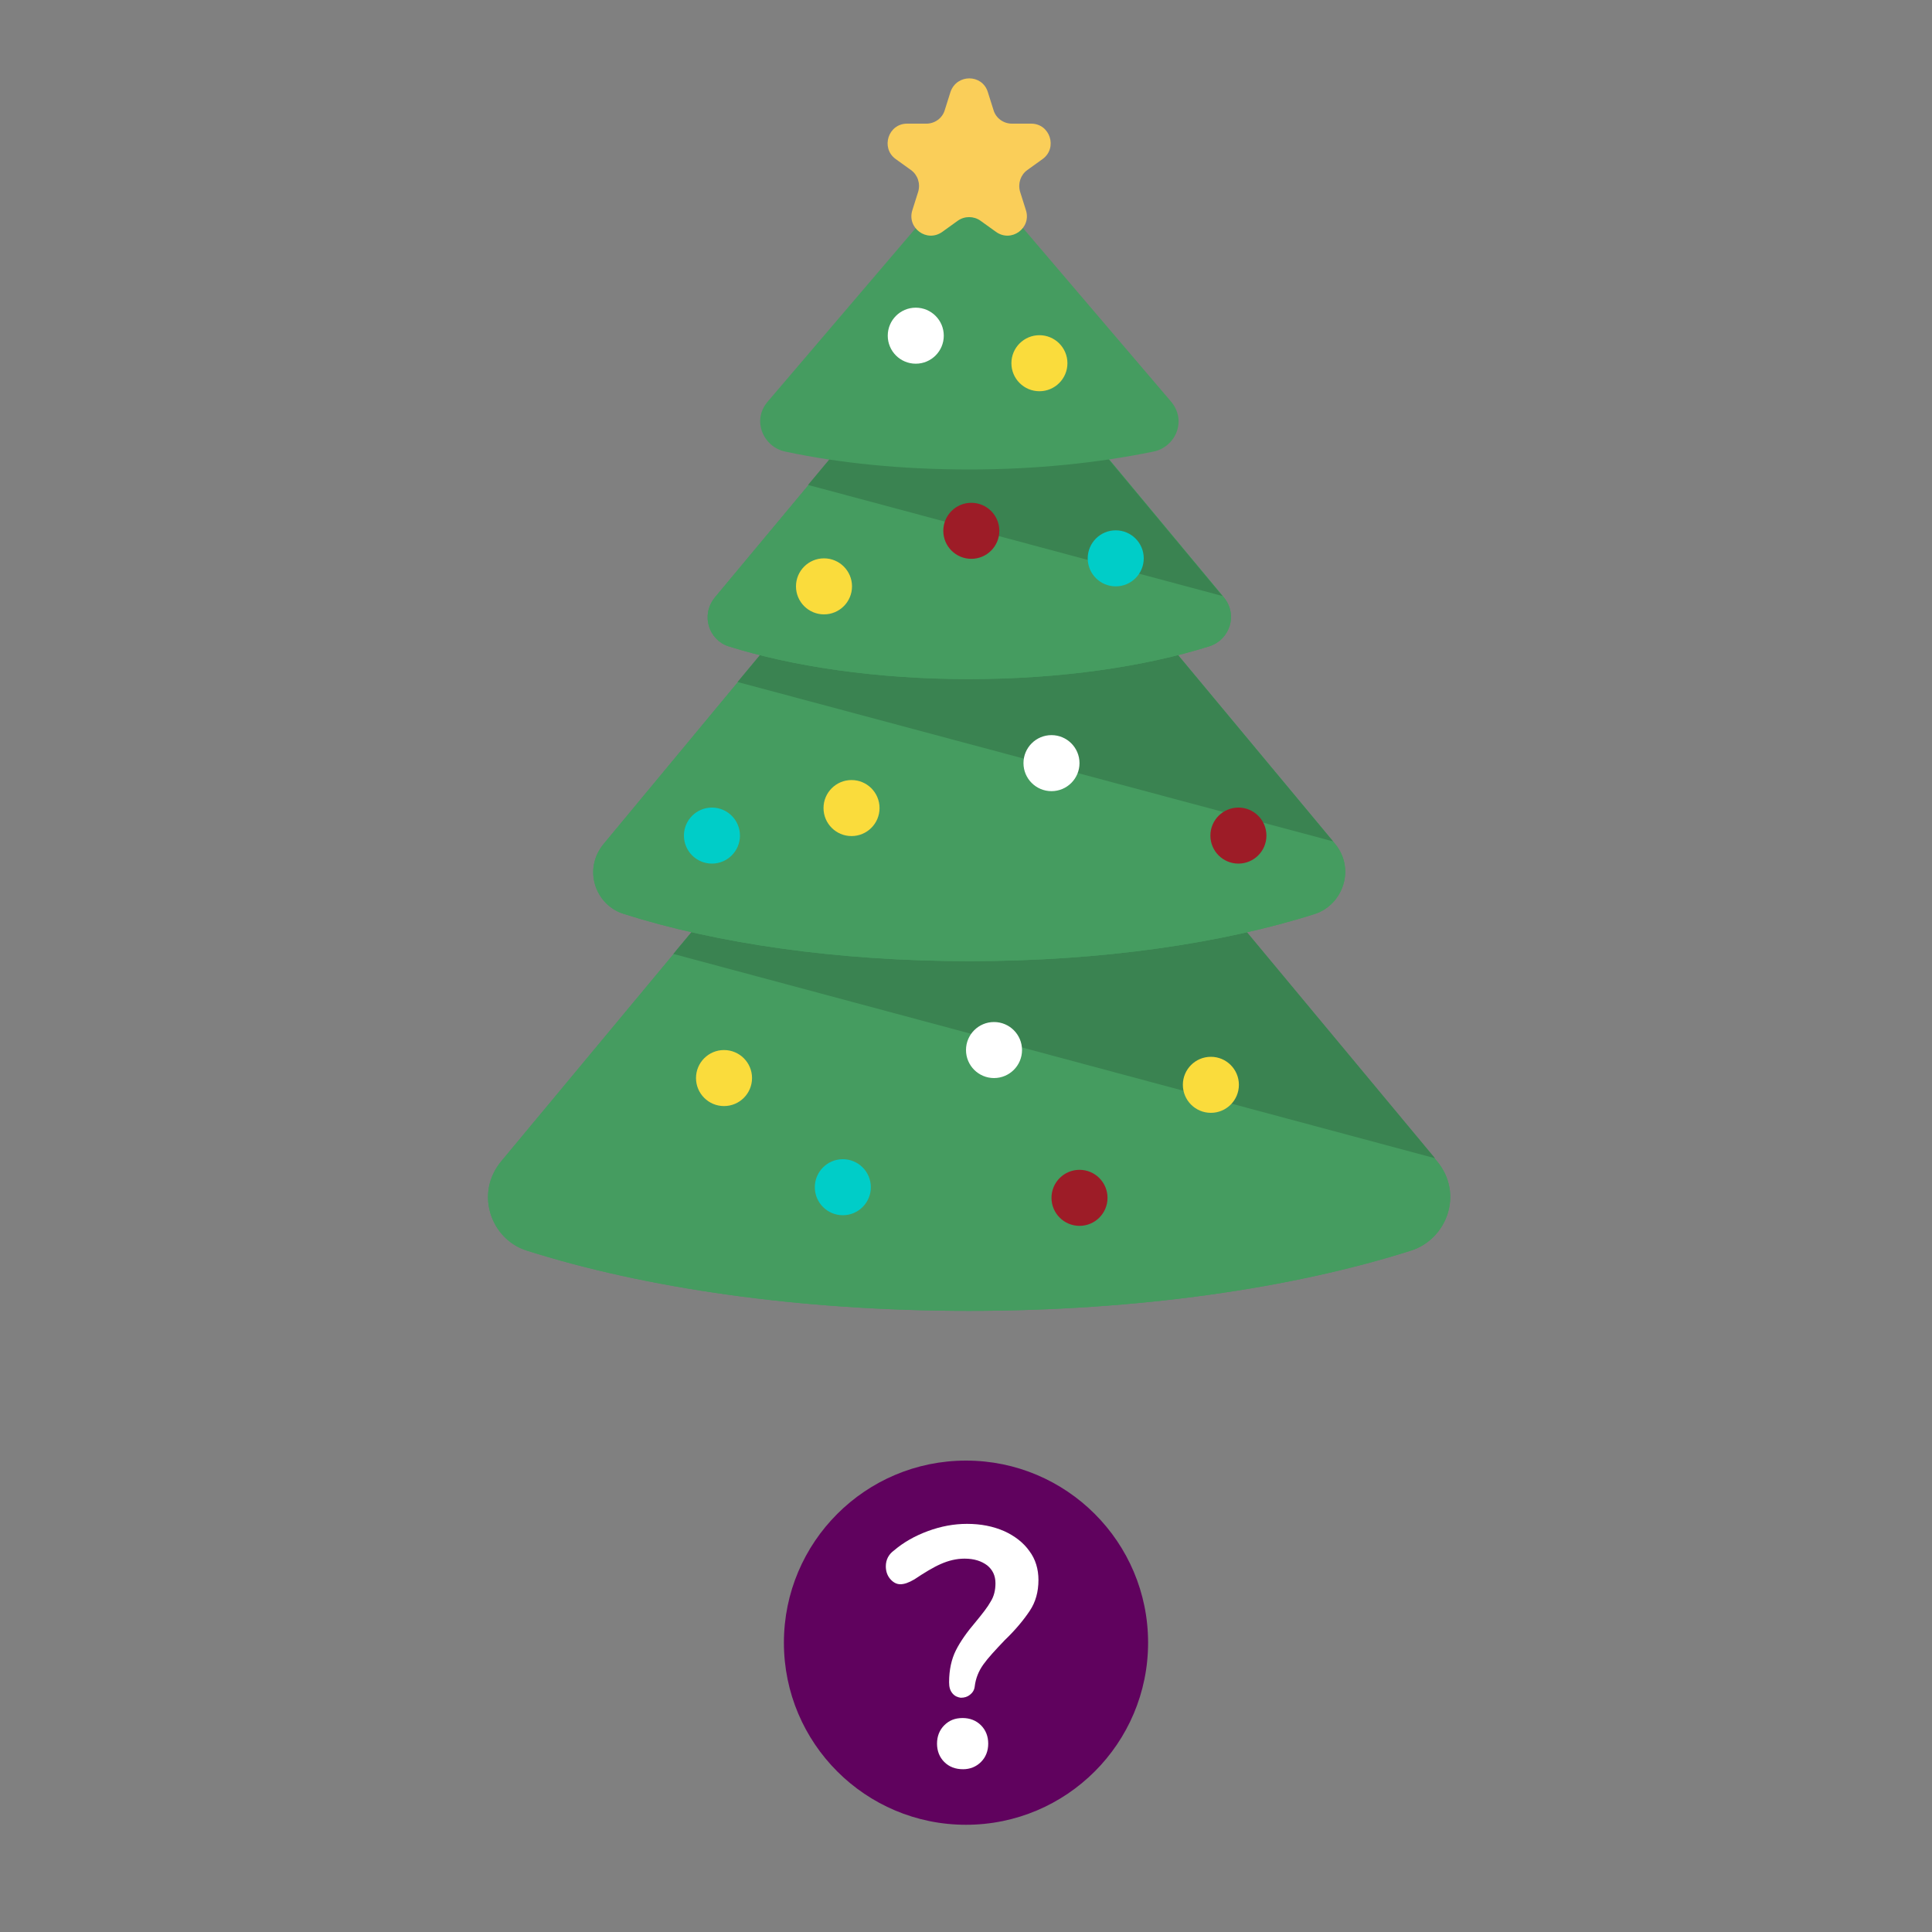 <?xml version="1.0" encoding="utf-8"?>
<!-- Generator: Adobe Illustrator 22.1.0, SVG Export Plug-In . SVG Version: 6.00 Build 0)  -->
<svg version="1.1" id="Layer_1" xmlns="http://www.w3.org/2000/svg" xmlns:xlink="http://www.w3.org/1999/xlink" x="0px" y="0px"
	 viewBox="0 0 400 400" style="enable-background:new 0 0 400 400;" xml:space="preserve">
<rect x="0" y="0" width="400" height="400" fill="#808080" stroke="none"/>
<style type="text/css">
	.st0{fill:#459C60;}
	.st1{fill:#3A8351;}
	.st2{fill:#60025E;}
	.st3{fill:#FFFFFF;}
	.st4{fill:#FACE59;}
	.st5{fill:#CECECE;}
	.st6{fill:#00CDC8;}
	.st7{fill:#1CA49D;}
	.st8{fill:#A5D73C;}
	.st9{fill:#69941B;}
	.st10{fill:#490A3D;}
	.st11{fill:#2F0026;}
	.st12{fill:#FADC3C;}
	.st13{fill:#E7C42A;}
	.st14{fill:#9D1C27;}
</style>
<path id="SVGCleanerId_0_5_" class="st0" d="M297.5,240.4l-87.9-105.7c-4.6-5.6-13.2-5.6-17.9,0l-87.9,105.7
	c-5.6,6.7-2.1,16.2,5.2,18.5c24.5,7.8,56.6,12.5,91.6,12.5s67.1-4.7,91.6-12.5C299.6,256.5,303.1,247.1,297.5,240.4z"/>
<g>
	<path id="SVGCleanerId_0_4_" class="st0" d="M297.5,240.4l-87.9-105.7c-4.6-5.6-13.2-5.6-17.9,0l-87.9,105.7
		c-5.6,6.7-2.1,16.2,5.2,18.5c24.5,7.8,56.6,12.5,91.6,12.5s67.1-4.7,91.6-12.5C299.6,256.5,303.1,247.1,297.5,240.4z"/>
</g>
<path class="st1" d="M297.1,239.8l-87.5-105.2c-4.6-5.6-13.2-5.6-17.9,0l-52.3,62.9L297.1,239.8z"/>
<path id="SVGCleanerId_0_3_" class="st0" d="M276.4,174.7L207.6,92c-3.6-4.4-10.3-4.4-14,0L125,174.7c-4.4,5.3-1.7,12.7,4.1,14.5
	c19.1,6.1,44.2,9.8,71.6,9.8s52.5-3.7,71.6-9.8C278,187.3,280.7,179.9,276.4,174.7z"/>
<g>
	<path id="SVGCleanerId_0_2_" class="st0" d="M276.4,174.7L207.6,92c-3.6-4.4-10.3-4.4-14,0L125,174.7c-4.4,5.3-1.7,12.7,4.1,14.5
		c19.1,6.1,44.2,9.8,71.6,9.8s52.5-3.7,71.6-9.8C278,187.3,280.7,179.9,276.4,174.7z"/>
</g>
<path class="st1" d="M276,174.2L207.6,92c-3.6-4.4-10.3-4.4-14,0l-40.9,49.2L276,174.2z"/>
<circle class="st2" cx="200" cy="340.1" r="37.7"/>
<g>
	<path class="st3" d="M197.2,350.6c-0.5-0.6-0.7-1.3-0.7-2.3c0-2.6,0.5-4.8,1.4-6.6c0.9-1.8,2.3-3.8,4.1-5.9
		c1.4-1.7,2.5-3.1,3.1-4.2c0.7-1.1,1-2.4,1-3.8c0-1.6-0.6-2.8-1.7-3.7c-1.2-0.9-2.7-1.4-4.7-1.4c-1.7,0-3.3,0.4-4.9,1.1
		c-1.6,0.7-3.4,1.8-5.5,3.2c-1.2,0.7-2.1,1-2.9,1c-0.8,0-1.5-0.4-2.1-1.1s-0.9-1.6-0.9-2.6c0-1.4,0.6-2.5,1.7-3.3c2-1.7,4.3-3,7-4
		s5.4-1.5,8.1-1.5c2.9,0,5.4,0.5,7.7,1.5c2.2,1,4,2.4,5.2,4.1c1.3,1.7,1.9,3.8,1.9,6c0,2.5-0.6,4.6-1.8,6.4s-2.9,3.9-5.2,6.1
		c-1.9,2-3.4,3.6-4.4,5s-1.6,2.9-1.8,4.6c-0.1,0.8-0.5,1.3-1,1.7c-0.5,0.4-1.1,0.6-1.9,0.6C198.3,351.4,197.7,351.2,197.2,350.6z
		 M195.5,364.8c-1-1-1.5-2.3-1.5-3.8s0.5-2.8,1.5-3.8s2.2-1.5,3.8-1.5c1.5,0,2.8,0.5,3.8,1.5s1.5,2.3,1.5,3.8s-0.5,2.8-1.5,3.8
		s-2.3,1.5-3.7,1.5C197.8,366.3,196.5,365.8,195.5,364.8z"/>
</g>
<path id="SVGCleanerId_0" class="st0" d="M253.4,123.7l-47.8-57.5c-2.5-3-7.2-3-9.7,0L148,123.7c-3,3.7-1.2,8.8,2.8,10.1
	c13.3,4.2,30.8,6.8,49.8,6.8s36.5-2.6,49.8-6.8C254.5,132.5,256.4,127.4,253.4,123.7z"/>
<g>
	<path id="SVGCleanerId_0_1_" class="st0" d="M253.4,123.7l-47.8-57.5c-2.5-3-7.2-3-9.7,0L148,123.7c-3,3.7-1.2,8.8,2.8,10.1
		c13.3,4.2,30.8,6.8,49.8,6.8s36.5-2.6,49.8-6.8C254.5,132.5,256.4,127.4,253.4,123.7z"/>
</g>
<path class="st1" d="M253.1,123.4l-47.6-57.2c-2.5-3-7.2-3-9.7,0l-28.5,34.2L253.1,123.4z"/>
<path class="st0" d="M242.5,83.2l-36.6-42.9c-2.7-3.2-7.7-3.2-10.4,0l-36.6,42.9c-3.3,3.9-0.8,9.4,3.7,10.3
	c11.2,2.4,24.2,3.7,38.1,3.7s26.9-1.4,38.1-3.7C243.3,92.6,245.8,87.2,242.5,83.2z"/>
<path class="st4" d="M196.8,19l-1.2,3.8c-0.5,1.7-2.1,2.8-3.8,2.8l-4,0c-3.9,0-5.5,5-2.4,7.3l3.2,2.3c1.4,1,2,2.8,1.5,4.5l-1.2,3.8
	c-1.2,3.7,3,6.8,6.2,4.5l3.2-2.3c1.4-1,3.3-1,4.7,0l3.2,2.3c3.2,2.3,7.4-0.8,6.2-4.5l-1.2-3.8c-0.5-1.7,0.1-3.5,1.5-4.5l3.2-2.3
	c3.1-2.3,1.5-7.3-2.4-7.3l-4,0c-1.7,0-3.3-1.1-3.8-2.8l-1.2-3.8C203.3,15.3,198.1,15.3,196.8,19z"/>
<g>
	<g>
		<rect x="92" y="-190.2" class="st3" width="94.8" height="94.7"/>
		<g>
			<path class="st5" d="M185.2-188.7v91.7H93.5v-91.7H185.2 M188.2-191.7H90.5v97.7h97.7V-191.7L188.2-191.7z"/>
		</g>
	</g>
	<g>
		<rect x="-5.8" y="-190.2" class="st3" width="94.7" height="94.7"/>
		<g>
			<path class="st5" d="M87.5-188.7v91.7H-4.3v-91.7H87.5 M90.5-191.7H-7.3v97.7h97.7V-191.7L90.5-191.7z"/>
		</g>
	</g>
	<g>
		<rect x="-103.5" y="-190.2" class="st3" width="94.7" height="94.7"/>
		<g>
			<path class="st5" d="M-10.3-188.7v91.7H-102v-91.7H-10.3 M-7.3-191.7H-105v97.7h97.7V-191.7L-7.3-191.7z"/>
		</g>
	</g>
	<g>
		<rect x="189.7" y="-190.2" class="st3" width="94.7" height="94.7"/>
		<g>
			<path class="st5" d="M283-188.7v91.7h-91.7v-91.7H283 M286-191.7h-97.7v97.7H286V-191.7L286-191.7z"/>
		</g>
	</g>
	<g>
		<rect x="287.5" y="-190.2" class="st3" width="94.7" height="94.7"/>
		<g>
			<path class="st5" d="M380.7-188.7v91.7H289v-91.7H380.7 M383.7-191.7H286v97.7h97.7V-191.7L383.7-191.7z"/>
		</g>
	</g>
	<g>
		<rect x="-103.5" y="-287.9" class="st6" width="94.7" height="94.7"/>
		<g>
			<path class="st7" d="M-10.3-286.4v91.7H-102v-91.7H-10.3 M-7.3-289.4H-105v97.7h97.7V-289.4L-7.3-289.4z"/>
		</g>
	</g>
	<g>
		<rect x="92" y="-287.9" class="st3" width="94.8" height="94.7"/>
		<g>
			<path class="st5" d="M185.2-286.4v91.7H93.5v-91.7H185.2 M188.2-289.4H90.5v97.7h97.7V-289.4L188.2-289.4z"/>
		</g>
	</g>
	<g>
		<rect x="189.7" y="-287.9" class="st3" width="94.7" height="94.7"/>
		<g>
			<path class="st5" d="M283-286.4v91.7h-91.7v-91.7H283 M286-289.4h-97.7v97.7H286V-289.4L286-289.4z"/>
		</g>
	</g>
	<g>
		<rect x="287.5" y="-287.9" class="st3" width="94.7" height="94.7"/>
		<g>
			<path class="st5" d="M380.7-286.4v91.7H289v-91.7H380.7 M383.7-289.4H286v97.7h97.7V-289.4L383.7-289.4z"/>
		</g>
	</g>
	<g>
		<rect x="-103.5" y="-385.7" class="st6" width="94.7" height="94.7"/>
		<g>
			<path class="st7" d="M-10.3-384.2v91.7H-102v-91.7H-10.3 M-7.3-387.2H-105v97.7h97.7V-387.2L-7.3-387.2z"/>
		</g>
	</g>
	<g>
		<rect x="-5.8" y="-385.7" class="st3" width="94.7" height="94.7"/>
		<g>
			<path class="st5" d="M87.5-384.2v91.7H-4.3v-91.7H87.5 M90.5-387.2H-7.3v97.7h97.7V-387.2L90.5-387.2z"/>
		</g>
	</g>
	<g>
		<rect x="-5.8" y="-287.9" class="st8" width="94.7" height="94.7"/>
		<g>
			<path class="st9" d="M87.5-286.4v91.7H-4.3v-91.7H87.5 M90.5-289.4H-7.3v97.7h97.7V-289.4L90.5-289.4z"/>
		</g>
	</g>
	<g>
		<rect x="92" y="-385.7" class="st3" width="94.8" height="94.7"/>
		<g>
			<path class="st5" d="M185.2-384.2v91.7H93.5v-91.7H185.2 M188.2-387.2H90.5v97.7h97.7V-387.2L188.2-387.2z"/>
		</g>
	</g>
	<g>
		<rect x="189.7" y="-385.7" class="st3" width="94.7" height="94.7"/>
		<g>
			<path class="st5" d="M283-384.2v91.7h-91.7v-91.7H283 M286-387.2h-97.7v97.7H286V-387.2L286-387.2z"/>
		</g>
	</g>
	<g>
		<rect x="287.5" y="-385.7" class="st10" width="94.7" height="94.7"/>
		<path class="st11" d="M380.7-384.2v91.7H289v-91.7H380.7 M383.7-387.2H286v97.7h97.7V-387.2L383.7-387.2z"/>
	</g>
	<g>
		<rect x="-103.5" y="-483.4" class="st6" width="94.7" height="94.7"/>
		<g>
			<path class="st7" d="M-10.3-481.9v91.7H-102v-91.7H-10.3 M-7.3-484.9H-105v97.7h97.7V-484.9L-7.3-484.9z"/>
		</g>
	</g>
	<g>
		<rect x="-5.8" y="-483.4" class="st8" width="94.7" height="94.7"/>
		<g>
			<path class="st9" d="M87.5-481.9v91.7H-4.3v-91.7H87.5 M90.5-484.9H-7.3v97.7h97.7V-484.9L90.5-484.9z"/>
		</g>
	</g>
	<g>
		<rect x="92" y="-483.4" class="st3" width="94.8" height="94.7"/>
		<g>
			<path class="st5" d="M185.2-481.9v91.7H93.5v-91.7H185.2 M188.2-484.9H90.5v97.7h97.7V-484.9L188.2-484.9z"/>
		</g>
	</g>
	<g>
		<rect x="189.7" y="-483.4" class="st12" width="94.7" height="94.7"/>
		<g>
			<path class="st13" d="M283-481.9v91.7h-91.7v-91.7H283 M286-484.9h-97.7v97.7H286V-484.9L286-484.9z"/>
		</g>
	</g>
	<g>
		<rect x="287.5" y="-483.4" class="st12" width="94.7" height="94.7"/>
		<g>
			<path class="st13" d="M380.7-481.9v91.7H289v-91.7H380.7 M383.7-484.9H286v97.7h97.7V-484.9L383.7-484.9z"/>
		</g>
	</g>
	<g>
		<rect x="287.5" y="-385.7" class="st12" width="94.7" height="94.7"/>
		<g>
			<path class="st13" d="M380.7-384.2v91.7H289v-91.7H380.7 M383.7-387.2H286v97.7h97.7V-387.2L383.7-387.2z"/>
		</g>
	</g>
	<g>
		<rect x="-103.5" y="-581.2" class="st6" width="94.7" height="94.7"/>
		<g>
			<path class="st7" d="M-10.3-579.7v91.7H-102v-91.7H-10.3 M-7.3-582.7H-105v97.7h97.7V-582.7L-7.3-582.7z"/>
		</g>
	</g>
	<g>
		<rect x="-5.8" y="-581.2" class="st8" width="94.7" height="94.7"/>
		<g>
			<path class="st9" d="M87.5-579.7v91.7H-4.3v-91.7H87.5 M90.5-582.7H-7.3v97.7h97.7V-582.7L90.5-582.7z"/>
		</g>
	</g>
	<g>
		<rect x="92" y="-581.2" class="st8" width="94.8" height="94.7"/>
		<g>
			<path class="st9" d="M185.2-579.7v91.7H93.5v-91.7H185.2 M188.2-582.7H90.5v97.7h97.7V-582.7L188.2-582.7z"/>
		</g>
	</g>
	<g>
		<rect x="189.7" y="-581.2" class="st12" width="94.7" height="94.7"/>
		<g>
			<path class="st13" d="M283-579.7v91.7h-91.7v-91.7H283 M286-582.7h-97.7v97.7H286V-582.7L286-582.7z"/>
		</g>
	</g>
	<g>
		<rect x="287.5" y="-581.2" class="st12" width="94.7" height="94.7"/>
		<g>
			<path class="st13" d="M380.7-579.7v91.7H289v-91.7H380.7 M383.7-582.7H286v97.7h97.7V-582.7L383.7-582.7z"/>
		</g>
	</g>
</g>
<g>
	<g>
		<circle class="st12" cx="170.6" cy="121.4" r="5.8"/>
	</g>
	<circle class="st14" cx="201.1" cy="109.9" r="5.8"/>
</g>
<g>
	<g>
		<circle class="st12" cx="176.3" cy="167.3" r="5.8"/>
	</g>
</g>
<g>
	<g>
		<circle class="st12" cx="149.9" cy="223.2" r="5.8"/>
	</g>
</g>
<g>
	<g>
		<circle class="st12" cx="250.7" cy="224.6" r="5.8"/>
	</g>
</g>
<g>
	<circle class="st3" cx="189.6" cy="69.5" r="5.8"/>
</g>
<g>
	<circle class="st3" cx="217.7" cy="158" r="5.8"/>
</g>
<g>
	<circle class="st3" cx="205.8" cy="217.4" r="5.8"/>
</g>
<g>
	<circle class="st12" cx="215.2" cy="75.2" r="5.8"/>
</g>
<g>
	<circle class="st6" cx="231" cy="115.6" r="5.8"/>
</g>
<g>
	<circle class="st6" cx="147.4" cy="173" r="5.8"/>
</g>
<g>
	<circle class="st6" cx="174.5" cy="245.8" r="5.8"/>
</g>
<circle class="st14" cx="256.4" cy="173" r="5.8"/>
<circle class="st14" cx="223.5" cy="248" r="5.8"/>
</svg>
